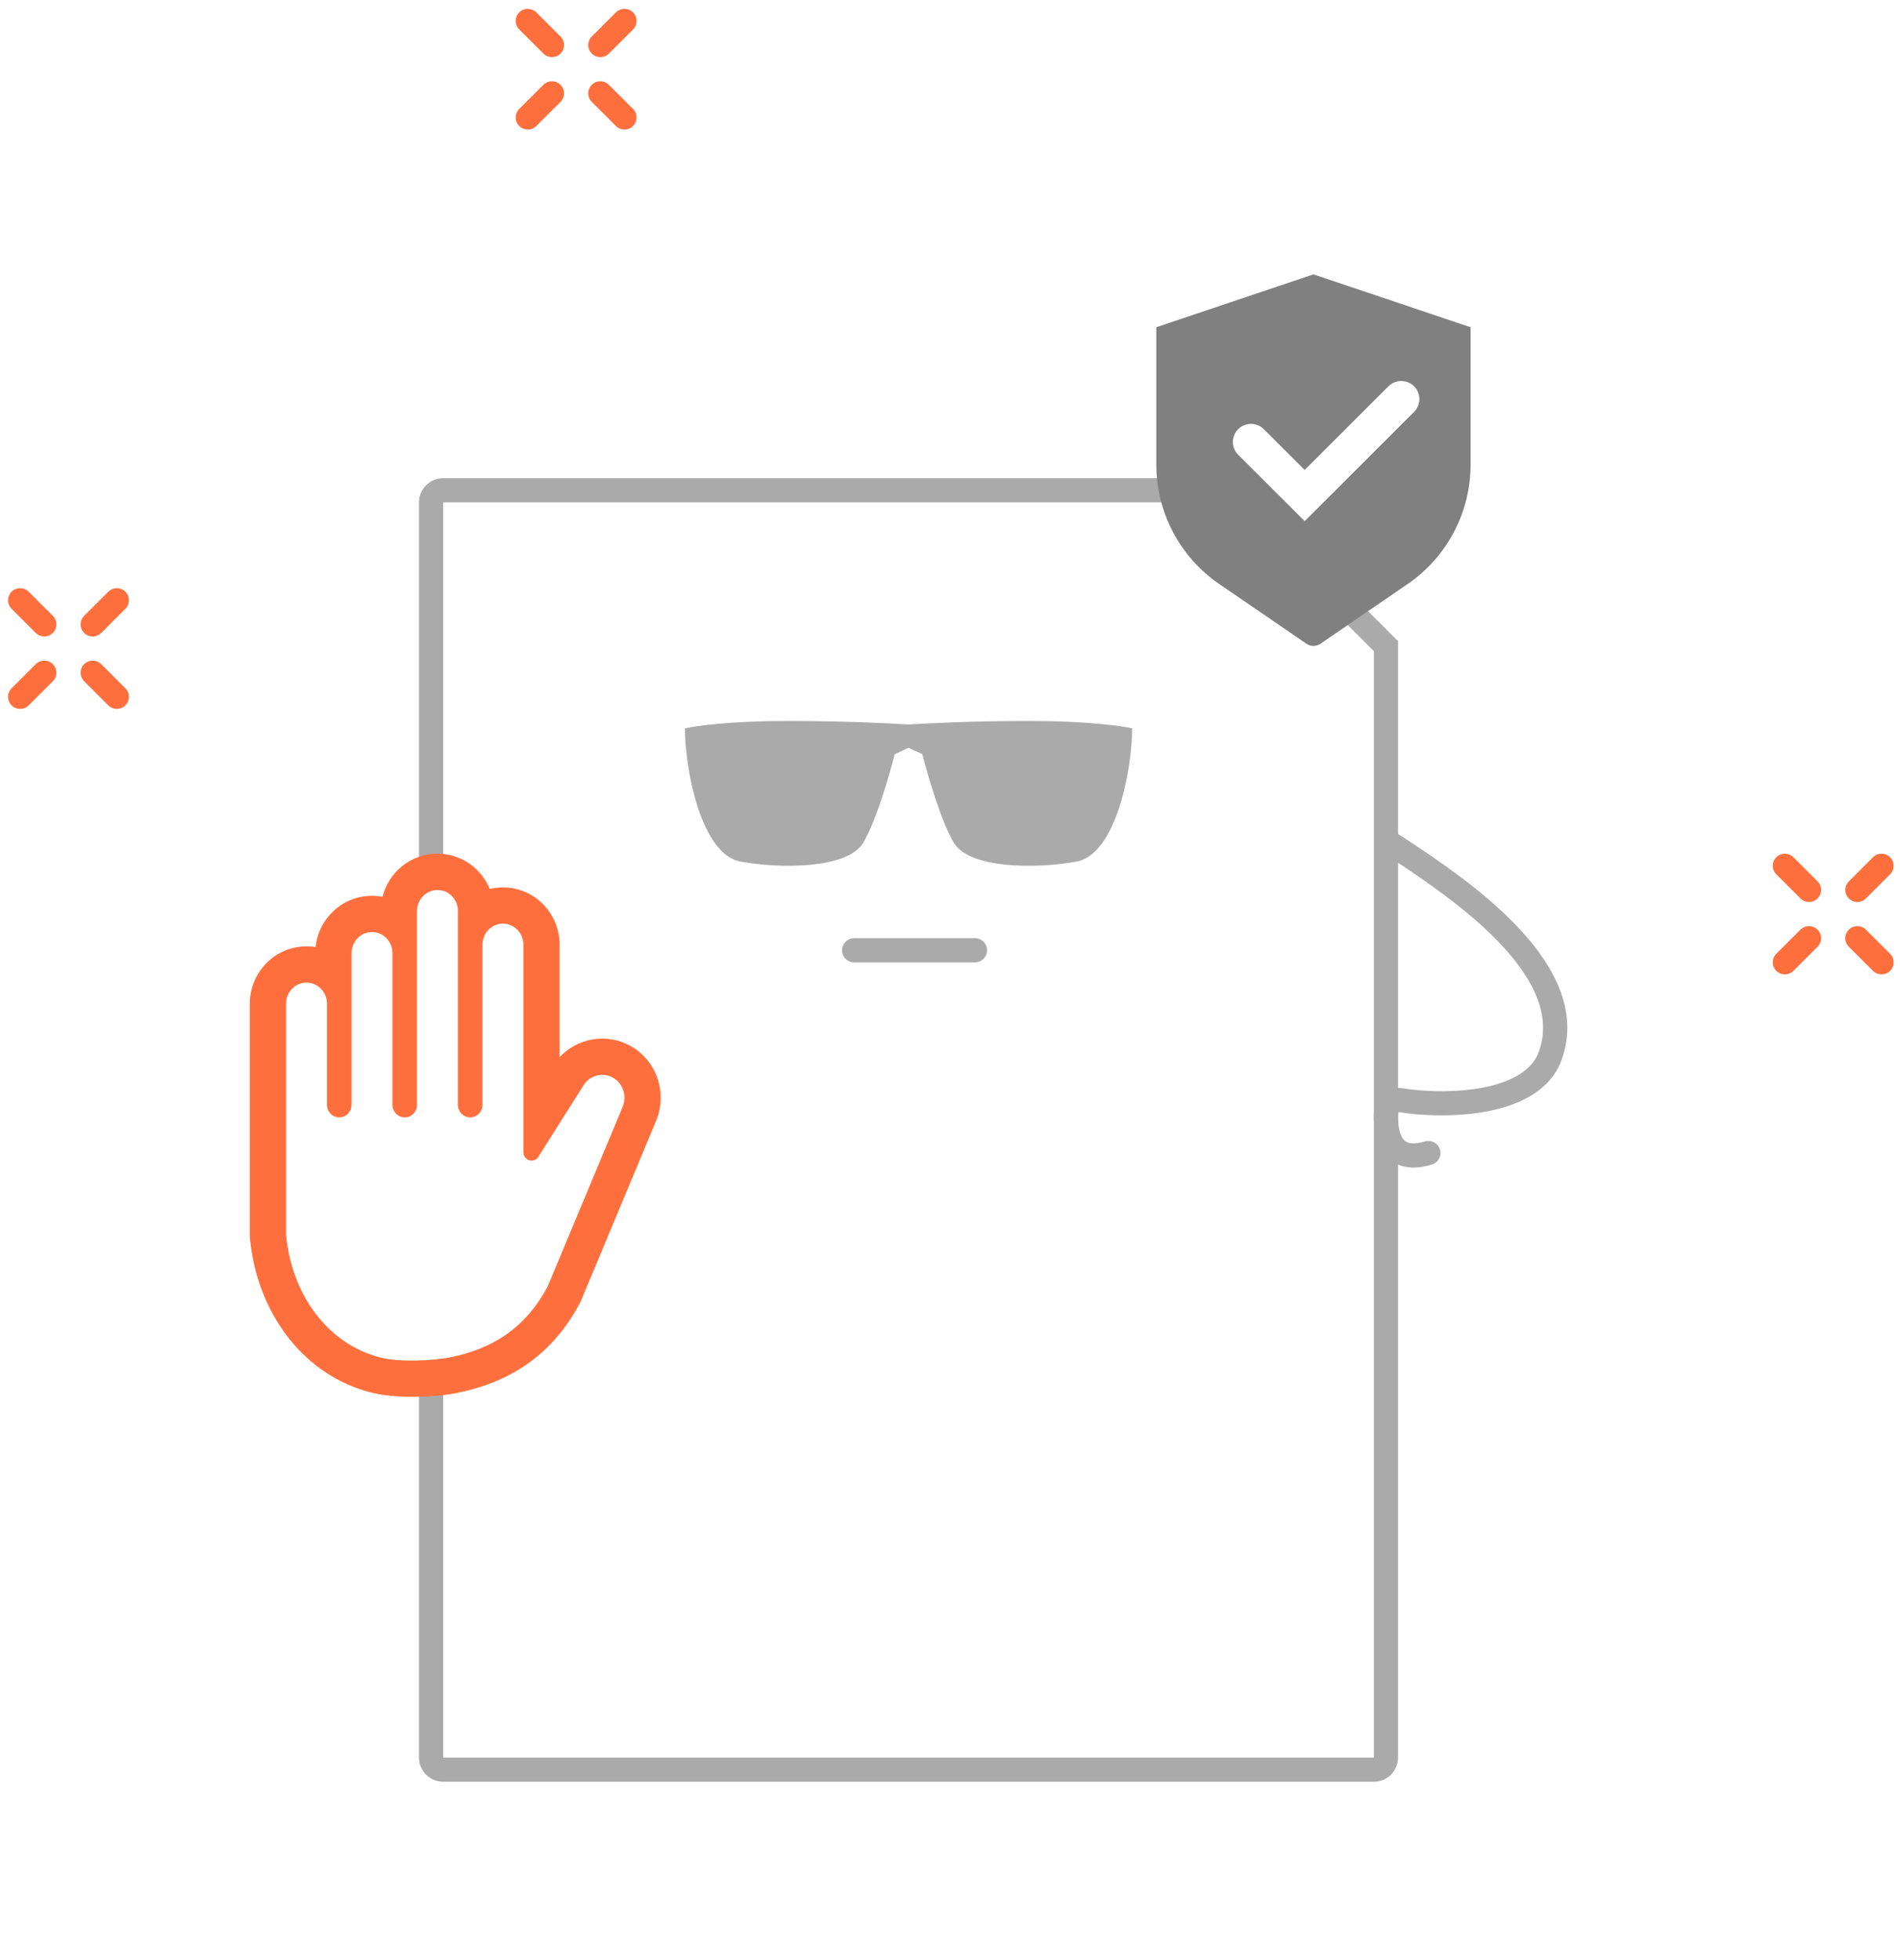 <svg width="160" height="165" viewBox="0 0 160 165" fill="none" xmlns="http://www.w3.org/2000/svg">
<g filter="url(#filter0_d_3130_5502)">
<path d="M35.285 35.289C35.285 34.167 36.196 33.257 37.321 33.257H103.99L117.731 46.974V140.955C117.731 142.078 116.82 142.987 115.695 142.987H37.321C36.196 142.987 35.285 142.078 35.285 140.955V35.289Z" fill="white"/>
</g>
<g filter="url(#filter1_d_3130_5502)">
<path d="M35.285 140.955V35.289C35.285 34.237 36.086 33.372 37.113 33.268L37.321 33.257H103.99L117.731 46.974V140.955L117.72 141.162C117.623 142.119 116.862 142.879 115.903 142.976L115.695 142.987V47.815L103.147 35.289H37.321V142.987L37.113 142.976C36.154 142.879 35.393 142.119 35.296 141.162L35.285 140.955ZM115.695 140.955V142.987H37.321V140.955H115.695Z" fill="#AAAAAA"/>
</g>
<path fill-rule="evenodd" clip-rule="evenodd" d="M76.508 60.989C78.081 60.883 82.047 60.69 86.673 60.69C91.472 60.69 94.45 61.105 95.338 61.312C95.338 64.739 93.989 71.903 90.672 72.523C87.34 73.146 81.673 73.146 80.34 70.967C79.274 69.222 78.119 65.257 77.674 63.493L76.508 62.947L75.341 63.493C74.897 65.257 73.741 69.222 72.676 70.967C71.342 73.146 65.676 73.146 62.343 72.523C59.027 71.903 57.678 64.739 57.678 61.312C58.566 61.105 61.543 60.69 66.343 60.69C70.969 60.69 74.934 60.883 76.508 60.989Z" fill="#AAAAAA"/>
<path fill-rule="evenodd" clip-rule="evenodd" d="M35.115 76.687C35.115 75.708 35.886 74.914 36.838 74.914C37.79 74.914 38.56 75.708 38.56 76.687V92.997C38.56 93.585 39.023 94.061 39.594 94.061C40.165 94.061 40.629 93.585 40.629 92.997V79.524C40.629 78.544 41.399 77.751 42.351 77.751C43.302 77.751 44.074 78.544 44.074 79.524V94.061V96.987C44.074 97.693 44.967 97.966 45.341 97.373L49.141 91.358C49.689 90.49 50.804 90.222 51.668 90.749C52.479 91.243 52.808 92.279 52.436 93.17L46.141 108.244C44.307 111.748 41.506 113.551 37.871 114.271C36.295 114.583 33.57 114.671 32.013 114.271C27.618 113.14 24.737 109.104 24.151 104.481L24.088 103.989V98.315V94.061V84.487C24.088 83.509 24.86 82.714 25.811 82.714C26.762 82.714 27.534 83.509 27.534 84.487V92.997C27.534 93.585 27.997 94.061 28.568 94.061C29.139 94.061 29.602 93.585 29.602 92.997V80.233C29.602 79.254 30.373 78.46 31.324 78.46C32.276 78.46 33.047 79.254 33.047 80.233V92.997C33.047 93.585 33.511 94.061 34.081 94.061C34.652 94.061 35.115 93.585 35.115 92.997V76.687Z" fill="white"/>
<path d="M37.09 71.873C39.012 71.971 40.565 73.193 41.243 74.832C41.597 74.748 41.967 74.702 42.351 74.702L42.604 74.708C45.202 74.842 47.127 77.029 47.127 79.523V88.993C48.618 87.396 51.035 86.933 53.039 88.019L53.259 88.146L53.456 88.271C55.375 89.566 56.113 92.007 55.337 94.13L55.254 94.342L48.961 109.415L48.909 109.536L48.848 109.653C46.605 113.94 43.115 116.238 38.878 117.173L38.466 117.26C37.449 117.461 36.178 117.573 34.967 117.585C33.934 117.596 32.75 117.537 31.696 117.323L31.251 117.222C25.545 115.754 22.048 110.734 21.196 105.382L21.121 104.863L21.059 104.37L21.035 104.18V84.486C21.035 81.912 23.087 79.666 25.811 79.666L26.064 79.672C26.237 79.68 26.408 79.699 26.574 79.725C26.822 77.37 28.781 75.41 31.324 75.41L31.578 75.417C31.794 75.428 32.004 75.455 32.21 75.493C32.729 73.455 34.545 71.865 36.837 71.865L37.09 71.873ZM36.837 74.913C35.886 74.913 35.115 75.708 35.115 76.686V92.996C35.115 93.584 34.652 94.06 34.081 94.06C33.511 94.06 33.048 93.584 33.048 92.996V80.231C33.048 79.253 32.276 78.458 31.324 78.458C30.374 78.458 29.602 79.253 29.602 80.231V92.996C29.602 93.584 29.139 94.059 28.568 94.06C27.998 94.06 27.535 93.584 27.535 92.996V84.486C27.535 83.507 26.762 82.714 25.811 82.714C24.86 82.714 24.089 83.508 24.088 84.486V103.988L24.151 104.48C24.737 109.102 27.618 113.139 32.013 114.27C33.57 114.67 36.295 114.582 37.871 114.27C41.506 113.55 44.307 111.747 46.141 108.243L52.437 93.169C52.808 92.278 52.479 91.242 51.669 90.748C50.804 90.221 49.688 90.489 49.141 91.357L45.341 97.372C44.968 97.965 44.074 97.691 44.074 96.986V79.523C44.074 78.544 43.302 77.75 42.351 77.75C41.4 77.75 40.629 78.544 40.629 79.523V92.996C40.629 93.584 40.165 94.059 39.594 94.06C39.024 94.06 38.561 93.584 38.561 92.996V76.686C38.561 75.707 37.789 74.913 36.837 74.913Z" fill="#FF6F3D"/>
<path d="M82.106 78.978C82.668 78.978 83.124 79.434 83.124 79.994C83.124 80.555 82.668 81.01 82.106 81.01H71.927C71.366 81.01 70.91 80.555 70.91 79.994C70.91 79.434 71.366 78.978 71.927 78.978H82.106Z" fill="#AAAAAA"/>
<path d="M47.201 3.074L47.271 3.151C47.597 3.55 47.573 4.139 47.201 4.511C46.828 4.883 46.238 4.906 45.839 4.581L45.762 4.511L43.726 2.479C43.328 2.082 43.328 1.439 43.726 1.042C44.123 0.645 44.768 0.645 45.165 1.042L47.201 3.074Z" fill="#FF6F3D"/>
<path d="M49.833 8.576L49.763 8.498C49.437 8.099 49.46 7.511 49.833 7.139C50.206 6.767 50.796 6.743 51.195 7.069L51.272 7.139L53.308 9.17C53.706 9.567 53.706 10.21 53.308 10.607C52.911 11.004 52.266 11.004 51.869 10.607L49.833 8.576Z" fill="#FF6F3D"/>
<path d="M51.272 4.511L51.195 4.581C50.796 4.906 50.206 4.883 49.833 4.511C49.46 4.139 49.437 3.55 49.763 3.151L49.833 3.074L51.869 1.042C52.266 0.645 52.911 0.645 53.308 1.042C53.706 1.439 53.706 2.082 53.308 2.479L51.272 4.511Z" fill="#FF6F3D"/>
<path d="M45.762 7.139L45.839 7.069C46.238 6.743 46.828 6.767 47.201 7.139C47.573 7.511 47.597 8.099 47.271 8.498L47.201 8.575L45.165 10.607C44.768 11.004 44.123 11.004 43.726 10.607C43.328 10.21 43.328 9.567 43.726 9.17L45.762 7.139Z" fill="#FF6F3D"/>
<path d="M4.451 51.843L4.521 51.92C4.847 52.319 4.823 52.908 4.451 53.28C4.078 53.652 3.488 53.675 3.089 53.35L3.011 53.28L0.976 51.248C0.578 50.851 0.578 50.208 0.976 49.811C1.373 49.414 2.018 49.414 2.415 49.811L4.451 51.843Z" fill="#FF6F3D"/>
<path d="M7.083 57.345L7.013 57.267C6.687 56.868 6.711 56.28 7.083 55.908C7.456 55.536 8.046 55.513 8.445 55.838L8.523 55.908L10.558 57.94C10.956 58.336 10.956 58.98 10.558 59.377C10.161 59.773 9.516 59.773 9.119 59.377L7.083 57.345Z" fill="#FF6F3D"/>
<path d="M8.523 53.28L8.445 53.35C8.046 53.675 7.456 53.652 7.083 53.28C6.711 52.908 6.687 52.319 7.013 51.92L7.083 51.843L9.119 49.811C9.516 49.414 10.161 49.414 10.558 49.811C10.956 50.208 10.956 50.852 10.558 51.248L8.523 53.28Z" fill="#FF6F3D"/>
<path d="M3.011 55.908L3.089 55.838C3.488 55.513 4.078 55.536 4.451 55.908C4.823 56.28 4.847 56.869 4.521 57.267L4.451 57.345L2.415 59.377C2.018 59.774 1.373 59.774 0.976 59.377C0.578 58.98 0.578 58.336 0.976 57.94L3.011 55.908Z" fill="#FF6F3D"/>
<path d="M153.058 74.195L153.128 74.273C153.454 74.671 153.43 75.26 153.058 75.632C152.685 76.004 152.095 76.027 151.696 75.702L151.618 75.632L149.583 73.6C149.185 73.203 149.185 72.559 149.583 72.163C149.98 71.766 150.625 71.766 151.022 72.163L153.058 74.195Z" fill="#FF6F3D"/>
<path d="M155.69 79.696L155.62 79.619C155.294 79.219 155.317 78.631 155.69 78.259C156.062 77.888 156.653 77.864 157.052 78.189L157.129 78.259L159.165 80.291C159.563 80.688 159.563 81.331 159.165 81.728C158.768 82.124 158.122 82.124 157.725 81.728L155.69 79.696Z" fill="#FF6F3D"/>
<path d="M157.129 75.632L157.052 75.702C156.653 76.027 156.062 76.004 155.69 75.632C155.317 75.26 155.294 74.671 155.62 74.273L155.69 74.195L157.725 72.163C158.122 71.766 158.768 71.766 159.165 72.163C159.563 72.559 159.563 73.204 159.165 73.6L157.129 75.632Z" fill="#FF6F3D"/>
<path d="M151.618 78.259L151.696 78.189C152.095 77.864 152.685 77.888 153.058 78.259C153.43 78.631 153.454 79.221 153.128 79.619L153.058 79.696L151.022 81.728C150.625 82.125 149.98 82.125 149.583 81.728C149.185 81.332 149.185 80.688 149.583 80.291L151.618 78.259Z" fill="#FF6F3D"/>
<path d="M102.463 33.256L116.713 47.48H103.481C102.919 47.48 102.463 47.025 102.463 46.465V33.256Z" fill="#AAAAAA"/>
<path d="M97.374 27.548L110.606 23.096L123.838 27.548V39.114C123.838 43.135 121.852 46.897 118.53 49.169L111.181 54.199C110.835 54.436 110.377 54.436 110.031 54.199L102.682 49.169C99.36 46.897 97.374 43.135 97.374 39.114V27.548Z" fill="#808080"/>
<path d="M117.038 32.413C117.637 31.925 118.522 31.96 119.081 32.518C119.639 33.076 119.674 33.959 119.185 34.557L119.081 34.673L109.867 43.871L104.268 38.282L104.162 38.167C103.673 37.568 103.709 36.685 104.268 36.127C104.827 35.569 105.711 35.535 106.311 36.023L106.427 36.127L109.867 39.561L116.922 32.518L117.038 32.413Z" fill="white"/>
<path d="M116.013 70.295C116.301 69.855 116.873 69.709 117.331 69.945L117.421 69.998L118.488 70.694C121.122 72.419 124.684 74.847 127.466 77.681C130.501 80.772 132.921 84.675 131.627 88.85L131.491 89.254C130.526 91.886 127.811 93.064 125.229 93.555C122.919 93.995 120.418 93.948 118.533 93.723L117.765 93.615C117.758 93.614 117.75 93.615 117.744 93.615C117.694 94.505 117.8 95.326 118.104 95.801C118.237 96.006 118.398 96.134 118.626 96.199C118.876 96.27 119.302 96.291 119.992 96.086L120.092 96.061C120.599 95.964 121.106 96.265 121.258 96.769C121.419 97.306 121.113 97.872 120.575 98.033L120.231 98.126C119.438 98.319 118.713 98.338 118.067 98.154C117.306 97.937 116.758 97.469 116.391 96.899C115.705 95.833 115.649 94.411 115.717 93.405L115.746 93.168C115.958 92.017 117.116 91.454 118.088 91.61L118.787 91.706C120.507 91.911 122.789 91.952 124.848 91.56C127.261 91.1 129.002 90.128 129.579 88.556L129.677 88.263C130.62 85.226 128.96 82.107 126.012 79.103C123.39 76.433 119.998 74.115 117.38 72.398L116.31 71.701L116.225 71.639C115.823 71.316 115.726 70.736 116.013 70.295Z" fill="#AAAAAA"/>
<defs>
<filter id="filter0_d_3130_5502" x="20.285" y="25.257" width="112.446" height="139.73" filterUnits="userSpaceOnUse" color-interpolation-filters="sRGB">
<feFlood flood-opacity="0" result="BackgroundImageFix"/>
<feColorMatrix in="SourceAlpha" type="matrix" values="0 0 0 0 0 0 0 0 0 0 0 0 0 0 0 0 0 0 127 0" result="hardAlpha"/>
<feOffset dy="7"/>
<feGaussianBlur stdDeviation="7.5"/>
<feColorMatrix type="matrix" values="0 0 0 0 0.333 0 0 0 0 0.333 0 0 0 0 0.333 0 0 0 0.1 0"/>
<feBlend mode="normal" in2="BackgroundImageFix" result="effect1_dropShadow_3130_5502"/>
<feBlend mode="normal" in="SourceGraphic" in2="effect1_dropShadow_3130_5502" result="shape"/>
</filter>
<filter id="filter1_d_3130_5502" x="20.285" y="25.257" width="112.446" height="139.73" filterUnits="userSpaceOnUse" color-interpolation-filters="sRGB">
<feFlood flood-opacity="0" result="BackgroundImageFix"/>
<feColorMatrix in="SourceAlpha" type="matrix" values="0 0 0 0 0 0 0 0 0 0 0 0 0 0 0 0 0 0 127 0" result="hardAlpha"/>
<feOffset dy="7"/>
<feGaussianBlur stdDeviation="7.5"/>
<feColorMatrix type="matrix" values="0 0 0 0 0.333 0 0 0 0 0.333 0 0 0 0 0.333 0 0 0 0.1 0"/>
<feBlend mode="normal" in2="BackgroundImageFix" result="effect1_dropShadow_3130_5502"/>
<feBlend mode="normal" in="SourceGraphic" in2="effect1_dropShadow_3130_5502" result="shape"/>
</filter>
</defs>
</svg>
